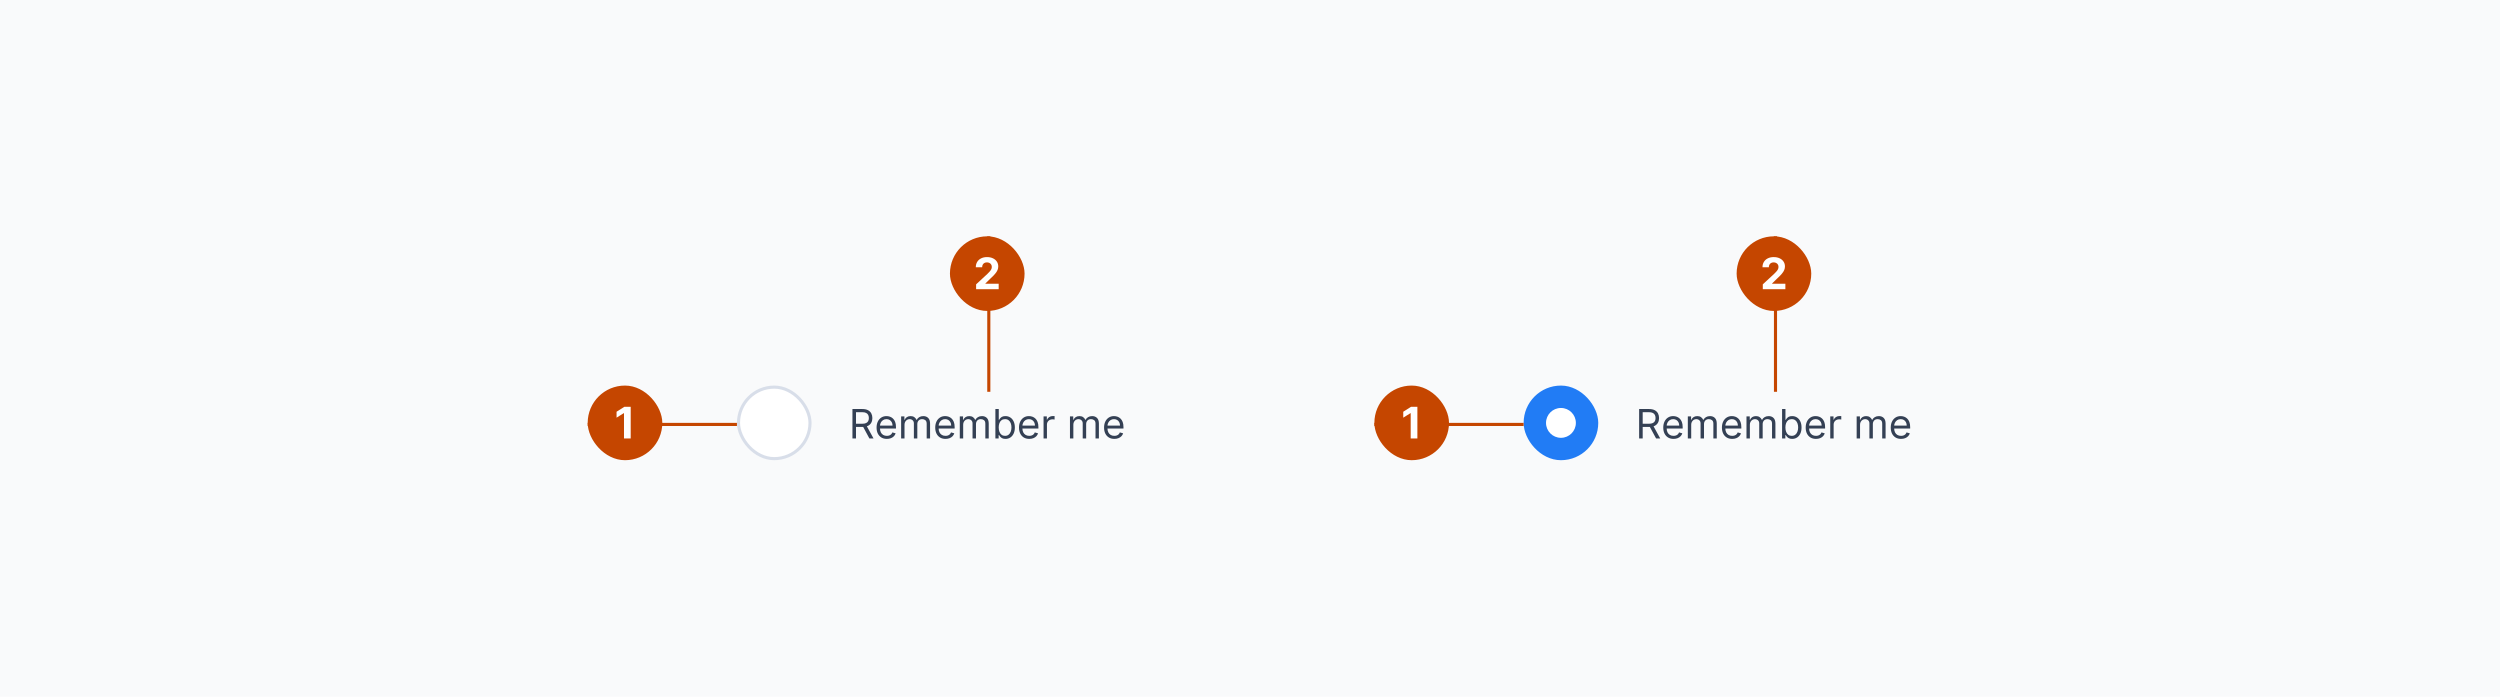 <svg width="804" height="224" viewBox="0 0 804 224" fill="none" xmlns="http://www.w3.org/2000/svg">
<rect width="804" height="224" fill="#F9FAFB"/>
<rect x="237.5" y="124.5" width="23" height="23" rx="11.5" fill="white"/>
<rect x="237.5" y="124.5" width="23" height="23" rx="11.5" stroke="#D8DEE9"/>
<path d="M274.145 141V131.545H277.339C278.078 131.545 278.684 131.672 279.158 131.924C279.632 132.173 279.983 132.516 280.211 132.953C280.439 133.391 280.553 133.888 280.553 134.445C280.553 135.002 280.439 135.496 280.211 135.926C279.983 136.357 279.634 136.696 279.163 136.942C278.692 137.185 278.09 137.307 277.358 137.307H274.773V136.273H277.321C277.826 136.273 278.232 136.199 278.54 136.051C278.851 135.903 279.075 135.694 279.214 135.423C279.355 135.149 279.426 134.823 279.426 134.445C279.426 134.066 279.355 133.735 279.214 133.452C279.072 133.169 278.846 132.95 278.535 132.797C278.224 132.64 277.813 132.561 277.303 132.561H275.29V141H274.145ZM278.595 136.753L280.922 141H279.592L277.303 136.753H278.595ZM285.209 141.148C284.526 141.148 283.937 140.997 283.441 140.695C282.949 140.391 282.569 139.966 282.301 139.421C282.036 138.873 281.904 138.236 281.904 137.51C281.904 136.784 282.036 136.143 282.301 135.589C282.569 135.032 282.941 134.598 283.418 134.288C283.898 133.974 284.458 133.817 285.099 133.817C285.468 133.817 285.833 133.878 286.193 134.001C286.553 134.125 286.881 134.325 287.176 134.602C287.472 134.875 287.707 135.239 287.882 135.691C288.058 136.143 288.146 136.701 288.146 137.362V137.824H282.68V136.882H287.038C287.038 136.482 286.958 136.125 286.797 135.811C286.641 135.497 286.416 135.249 286.123 135.068C285.834 134.886 285.493 134.795 285.099 134.795C284.665 134.795 284.289 134.903 283.972 135.119C283.658 135.331 283.417 135.608 283.247 135.95C283.078 136.291 282.994 136.657 282.994 137.048V137.676C282.994 138.212 283.086 138.666 283.271 139.038C283.458 139.407 283.718 139.689 284.051 139.883C284.383 140.074 284.769 140.169 285.209 140.169C285.496 140.169 285.754 140.129 285.985 140.049C286.219 139.966 286.42 139.843 286.59 139.68C286.759 139.513 286.89 139.307 286.982 139.061L288.035 139.357C287.924 139.714 287.738 140.027 287.476 140.298C287.215 140.566 286.891 140.775 286.507 140.926C286.122 141.074 285.69 141.148 285.209 141.148ZM289.803 141V133.909H290.855V135.017H290.948C291.095 134.638 291.334 134.345 291.663 134.135C291.993 133.923 292.388 133.817 292.85 133.817C293.318 133.817 293.707 133.923 294.018 134.135C294.332 134.345 294.576 134.638 294.752 135.017H294.826C295.007 134.651 295.28 134.36 295.643 134.145C296.006 133.926 296.441 133.817 296.949 133.817C297.583 133.817 298.102 134.015 298.505 134.412C298.908 134.806 299.11 135.42 299.11 136.254V141H298.02V136.254C298.02 135.731 297.877 135.357 297.591 135.132C297.305 134.908 296.968 134.795 296.58 134.795C296.081 134.795 295.695 134.946 295.421 135.248C295.147 135.546 295.01 135.925 295.01 136.384V141H293.902V136.143C293.902 135.74 293.771 135.416 293.51 135.169C293.248 134.92 292.911 134.795 292.499 134.795C292.216 134.795 291.951 134.871 291.705 135.022C291.462 135.172 291.265 135.382 291.114 135.65C290.966 135.914 290.892 136.22 290.892 136.568V141H289.803ZM304.075 141.148C303.391 141.148 302.802 140.997 302.307 140.695C301.814 140.391 301.434 139.966 301.166 139.421C300.902 138.873 300.769 138.236 300.769 137.51C300.769 136.784 300.902 136.143 301.166 135.589C301.434 135.032 301.806 134.598 302.283 134.288C302.764 133.974 303.324 133.817 303.964 133.817C304.333 133.817 304.698 133.878 305.058 134.001C305.418 134.125 305.746 134.325 306.041 134.602C306.337 134.875 306.572 135.239 306.748 135.691C306.923 136.143 307.011 136.701 307.011 137.362V137.824H301.545V136.882H305.903C305.903 136.482 305.823 136.125 305.663 135.811C305.506 135.497 305.281 135.249 304.989 135.068C304.699 134.886 304.358 134.795 303.964 134.795C303.53 134.795 303.154 134.903 302.837 135.119C302.524 135.331 302.282 135.608 302.113 135.95C301.943 136.291 301.859 136.657 301.859 137.048V137.676C301.859 138.212 301.951 138.666 302.136 139.038C302.323 139.407 302.584 139.689 302.916 139.883C303.248 140.074 303.635 140.169 304.075 140.169C304.361 140.169 304.619 140.129 304.85 140.049C305.084 139.966 305.286 139.843 305.455 139.68C305.624 139.513 305.755 139.307 305.847 139.061L306.9 139.357C306.789 139.714 306.603 140.027 306.341 140.298C306.08 140.566 305.757 140.775 305.372 140.926C304.987 141.074 304.555 141.148 304.075 141.148ZM308.668 141V133.909H309.721V135.017H309.813C309.961 134.638 310.199 134.345 310.528 134.135C310.858 133.923 311.253 133.817 311.715 133.817C312.183 133.817 312.572 133.923 312.883 134.135C313.197 134.345 313.441 134.638 313.617 135.017H313.691C313.872 134.651 314.145 134.36 314.508 134.145C314.871 133.926 315.307 133.817 315.814 133.817C316.448 133.817 316.967 134.015 317.37 134.412C317.773 134.806 317.975 135.42 317.975 136.254V141H316.885V136.254C316.885 135.731 316.742 135.357 316.456 135.132C316.17 134.908 315.833 134.795 315.445 134.795C314.946 134.795 314.56 134.946 314.286 135.248C314.012 135.546 313.875 135.925 313.875 136.384V141H312.767V136.143C312.767 135.74 312.637 135.416 312.375 135.169C312.113 134.92 311.776 134.795 311.364 134.795C311.081 134.795 310.816 134.871 310.57 135.022C310.327 135.172 310.13 135.382 309.979 135.65C309.831 135.914 309.758 136.22 309.758 136.568V141H308.668ZM320.115 141V131.545H321.204V135.036H321.296C321.376 134.912 321.487 134.755 321.629 134.565C321.773 134.371 321.98 134.198 322.247 134.048C322.518 133.894 322.884 133.817 323.346 133.817C323.943 133.817 324.469 133.966 324.925 134.265C325.38 134.563 325.736 134.986 325.991 135.534C326.247 136.082 326.375 136.728 326.375 137.473C326.375 138.224 326.247 138.875 325.991 139.426C325.736 139.974 325.382 140.398 324.93 140.7C324.477 140.998 323.956 141.148 323.365 141.148C322.909 141.148 322.544 141.072 322.271 140.922C321.997 140.768 321.786 140.594 321.638 140.4C321.49 140.203 321.376 140.04 321.296 139.911H321.167V141H320.115ZM321.186 137.455C321.186 137.99 321.264 138.462 321.421 138.872C321.578 139.278 321.807 139.597 322.109 139.827C322.411 140.055 322.78 140.169 323.217 140.169C323.672 140.169 324.052 140.049 324.357 139.809C324.665 139.566 324.896 139.24 325.05 138.83C325.207 138.418 325.285 137.959 325.285 137.455C325.285 136.956 325.208 136.507 325.054 136.107C324.903 135.703 324.674 135.385 324.366 135.151C324.062 134.914 323.679 134.795 323.217 134.795C322.774 134.795 322.401 134.908 322.1 135.132C321.798 135.354 321.57 135.665 321.416 136.065C321.263 136.462 321.186 136.925 321.186 137.455ZM331.014 141.148C330.331 141.148 329.742 140.997 329.246 140.695C328.754 140.391 328.373 139.966 328.106 139.421C327.841 138.873 327.709 138.236 327.709 137.51C327.709 136.784 327.841 136.143 328.106 135.589C328.373 135.032 328.746 134.598 329.223 134.288C329.703 133.974 330.263 133.817 330.903 133.817C331.273 133.817 331.637 133.878 331.997 134.001C332.358 134.125 332.685 134.325 332.981 134.602C333.276 134.875 333.512 135.239 333.687 135.691C333.862 136.143 333.95 136.701 333.95 137.362V137.824H328.484V136.882H332.842C332.842 136.482 332.762 136.125 332.602 135.811C332.445 135.497 332.221 135.249 331.928 135.068C331.639 134.886 331.297 134.795 330.903 134.795C330.469 134.795 330.094 134.903 329.777 135.119C329.463 135.331 329.221 135.608 329.052 135.95C328.883 136.291 328.798 136.657 328.798 137.048V137.676C328.798 138.212 328.891 138.666 329.075 139.038C329.263 139.407 329.523 139.689 329.855 139.883C330.188 140.074 330.574 140.169 331.014 140.169C331.3 140.169 331.559 140.129 331.79 140.049C332.024 139.966 332.225 139.843 332.394 139.68C332.564 139.513 332.695 139.307 332.787 139.061L333.839 139.357C333.729 139.714 333.542 140.027 333.281 140.298C333.019 140.566 332.696 140.775 332.311 140.926C331.927 141.074 331.494 141.148 331.014 141.148ZM335.608 141V133.909H336.66V134.98H336.734C336.863 134.629 337.097 134.345 337.436 134.126C337.774 133.908 338.156 133.798 338.581 133.798C338.661 133.798 338.761 133.8 338.881 133.803C339.001 133.806 339.091 133.811 339.153 133.817V134.925C339.116 134.915 339.031 134.902 338.899 134.883C338.77 134.862 338.633 134.851 338.488 134.851C338.143 134.851 337.836 134.923 337.565 135.068C337.297 135.209 337.085 135.406 336.928 135.659C336.774 135.908 336.697 136.193 336.697 136.513V141H335.608ZM344.101 141V133.909H345.153V135.017H345.246C345.393 134.638 345.632 134.345 345.961 134.135C346.29 133.923 346.686 133.817 347.148 133.817C347.615 133.817 348.005 133.923 348.316 134.135C348.629 134.345 348.874 134.638 349.05 135.017H349.123C349.305 134.651 349.577 134.36 349.941 134.145C350.304 133.926 350.739 133.817 351.247 133.817C351.881 133.817 352.4 134.015 352.803 134.412C353.206 134.806 353.407 135.42 353.407 136.254V141H352.318V136.254C352.318 135.731 352.175 135.357 351.889 135.132C351.602 134.908 351.265 134.795 350.878 134.795C350.379 134.795 349.993 134.946 349.719 135.248C349.445 135.546 349.308 135.925 349.308 136.384V141H348.2V136.143C348.2 135.74 348.069 135.416 347.808 135.169C347.546 134.92 347.209 134.795 346.797 134.795C346.514 134.795 346.249 134.871 346.003 135.022C345.76 135.172 345.563 135.382 345.412 135.65C345.264 135.914 345.19 136.22 345.19 136.568V141H344.101ZM358.373 141.148C357.689 141.148 357.1 140.997 356.604 140.695C356.112 140.391 355.732 139.966 355.464 139.421C355.199 138.873 355.067 138.236 355.067 137.51C355.067 136.784 355.199 136.143 355.464 135.589C355.732 135.032 356.104 134.598 356.581 134.288C357.061 133.974 357.622 133.817 358.262 133.817C358.631 133.817 358.996 133.878 359.356 134.001C359.716 134.125 360.044 134.325 360.339 134.602C360.635 134.875 360.87 135.239 361.045 135.691C361.221 136.143 361.309 136.701 361.309 137.362V137.824H355.843V136.882H360.201C360.201 136.482 360.121 136.125 359.961 135.811C359.804 135.497 359.579 135.249 359.287 135.068C358.997 134.886 358.656 134.795 358.262 134.795C357.828 134.795 357.452 134.903 357.135 135.119C356.821 135.331 356.58 135.608 356.411 135.95C356.241 136.291 356.157 136.657 356.157 137.048V137.676C356.157 138.212 356.249 138.666 356.434 139.038C356.621 139.407 356.881 139.689 357.214 139.883C357.546 140.074 357.932 140.169 358.373 140.169C358.659 140.169 358.917 140.129 359.148 140.049C359.382 139.966 359.584 139.843 359.753 139.68C359.922 139.513 360.053 139.307 360.145 139.061L361.198 139.357C361.087 139.714 360.901 140.027 360.639 140.298C360.378 140.566 360.054 140.775 359.67 140.926C359.285 141.074 358.853 141.148 358.373 141.148Z" fill="#344054"/>
<g clip-path="url(#clip0_862_16510)">
<rect x="189" y="136" width="48" height="1" fill="#C54600"/>
<g clip-path="url(#clip1_862_16510)">
<rect x="189" y="124" width="24" height="24" rx="12" fill="#C54600"/>
<path d="M202.83 130.818V141H200.677V132.862H200.618L198.286 134.323V132.414L200.807 130.818H202.83Z" fill="white"/>
</g>
</g>
<g clip-path="url(#clip2_862_16510)">
<rect x="317.5" y="76" width="1" height="50" fill="#C54600"/>
<g clip-path="url(#clip3_862_16510)">
<rect x="305.5" y="76" width="24" height="24" rx="12" fill="#C54600"/>
<path d="M313.916 93V91.449L317.54 88.093C317.849 87.795 318.107 87.526 318.316 87.288C318.528 87.049 318.689 86.815 318.798 86.587C318.908 86.355 318.962 86.104 318.962 85.836C318.962 85.538 318.894 85.281 318.758 85.065C318.623 84.847 318.437 84.679 318.202 84.563C317.966 84.444 317.699 84.384 317.401 84.384C317.09 84.384 316.818 84.447 316.586 84.573C316.354 84.699 316.175 84.88 316.049 85.115C315.923 85.35 315.86 85.63 315.86 85.955H313.817C313.817 85.289 313.967 84.711 314.269 84.22C314.571 83.73 314.993 83.35 315.537 83.082C316.08 82.813 316.707 82.679 317.416 82.679C318.145 82.679 318.78 82.808 319.32 83.067C319.864 83.322 320.286 83.677 320.588 84.131C320.89 84.585 321.04 85.105 321.04 85.692C321.04 86.076 320.964 86.456 320.812 86.83C320.663 87.205 320.396 87.621 320.011 88.078C319.627 88.532 319.085 89.077 318.386 89.714L316.899 91.171V91.24H321.175V93H313.916Z" fill="white"/>
</g>
</g>
<rect x="490.5" y="124.5" width="23" height="23" rx="11.5" fill="#217CF5"/>
<circle cx="501.999" cy="136.003" r="4.8" fill="white"/>
<rect x="490.5" y="124.5" width="23" height="23" rx="11.5" stroke="#217CF5"/>
<path d="M527.145 141V131.545H530.339C531.078 131.545 531.684 131.672 532.158 131.924C532.632 132.173 532.983 132.516 533.211 132.953C533.439 133.391 533.553 133.888 533.553 134.445C533.553 135.002 533.439 135.496 533.211 135.926C532.983 136.357 532.634 136.696 532.163 136.942C531.692 137.185 531.09 137.307 530.358 137.307H527.773V136.273H530.321C530.826 136.273 531.232 136.199 531.54 136.051C531.851 135.903 532.075 135.694 532.214 135.423C532.355 135.149 532.426 134.823 532.426 134.445C532.426 134.066 532.355 133.735 532.214 133.452C532.072 133.169 531.846 132.95 531.535 132.797C531.224 132.64 530.813 132.561 530.303 132.561H528.29V141H527.145ZM531.595 136.753L533.922 141H532.592L530.303 136.753H531.595ZM538.209 141.148C537.526 141.148 536.937 140.997 536.441 140.695C535.949 140.391 535.569 139.966 535.301 139.421C535.036 138.873 534.904 138.236 534.904 137.51C534.904 136.784 535.036 136.143 535.301 135.589C535.569 135.032 535.941 134.598 536.418 134.288C536.898 133.974 537.458 133.817 538.099 133.817C538.468 133.817 538.833 133.878 539.193 134.001C539.553 134.125 539.881 134.325 540.176 134.602C540.472 134.875 540.707 135.239 540.882 135.691C541.058 136.143 541.146 136.701 541.146 137.362V137.824H535.68V136.882H540.038C540.038 136.482 539.958 136.125 539.797 135.811C539.641 135.497 539.416 135.249 539.123 135.068C538.834 134.886 538.493 134.795 538.099 134.795C537.665 134.795 537.289 134.903 536.972 135.119C536.658 135.331 536.417 135.608 536.247 135.95C536.078 136.291 535.994 136.657 535.994 137.048V137.676C535.994 138.212 536.086 138.666 536.271 139.038C536.458 139.407 536.718 139.689 537.051 139.883C537.383 140.074 537.769 140.169 538.209 140.169C538.496 140.169 538.754 140.129 538.985 140.049C539.219 139.966 539.42 139.843 539.59 139.68C539.759 139.513 539.89 139.307 539.982 139.061L541.035 139.357C540.924 139.714 540.738 140.027 540.476 140.298C540.215 140.566 539.891 140.775 539.507 140.926C539.122 141.074 538.69 141.148 538.209 141.148ZM542.803 141V133.909H543.855V135.017H543.948C544.095 134.638 544.334 134.345 544.663 134.135C544.993 133.923 545.388 133.817 545.85 133.817C546.318 133.817 546.707 133.923 547.018 134.135C547.332 134.345 547.576 134.638 547.752 135.017H547.826C548.007 134.651 548.28 134.36 548.643 134.145C549.006 133.926 549.441 133.817 549.949 133.817C550.583 133.817 551.102 134.015 551.505 134.412C551.908 134.806 552.11 135.42 552.11 136.254V141H551.02V136.254C551.02 135.731 550.877 135.357 550.591 135.132C550.305 134.908 549.968 134.795 549.58 134.795C549.081 134.795 548.695 134.946 548.421 135.248C548.147 135.546 548.01 135.925 548.01 136.384V141H546.902V136.143C546.902 135.74 546.771 135.416 546.51 135.169C546.248 134.92 545.911 134.795 545.499 134.795C545.216 134.795 544.951 134.871 544.705 135.022C544.462 135.172 544.265 135.382 544.114 135.65C543.966 135.914 543.892 136.22 543.892 136.568V141H542.803ZM557.075 141.148C556.391 141.148 555.802 140.997 555.307 140.695C554.814 140.391 554.434 139.966 554.166 139.421C553.902 138.873 553.769 138.236 553.769 137.51C553.769 136.784 553.902 136.143 554.166 135.589C554.434 135.032 554.806 134.598 555.283 134.288C555.764 133.974 556.324 133.817 556.964 133.817C557.333 133.817 557.698 133.878 558.058 134.001C558.418 134.125 558.746 134.325 559.041 134.602C559.337 134.875 559.572 135.239 559.748 135.691C559.923 136.143 560.011 136.701 560.011 137.362V137.824H554.545V136.882H558.903C558.903 136.482 558.823 136.125 558.663 135.811C558.506 135.497 558.281 135.249 557.989 135.068C557.699 134.886 557.358 134.795 556.964 134.795C556.53 134.795 556.154 134.903 555.837 135.119C555.524 135.331 555.282 135.608 555.113 135.95C554.943 136.291 554.859 136.657 554.859 137.048V137.676C554.859 138.212 554.951 138.666 555.136 139.038C555.323 139.407 555.584 139.689 555.916 139.883C556.248 140.074 556.635 140.169 557.075 140.169C557.361 140.169 557.619 140.129 557.85 140.049C558.084 139.966 558.286 139.843 558.455 139.68C558.624 139.513 558.755 139.307 558.847 139.061L559.9 139.357C559.789 139.714 559.603 140.027 559.341 140.298C559.08 140.566 558.757 140.775 558.372 140.926C557.987 141.074 557.555 141.148 557.075 141.148ZM561.668 141V133.909H562.721V135.017H562.813C562.961 134.638 563.199 134.345 563.528 134.135C563.858 133.923 564.253 133.817 564.715 133.817C565.183 133.817 565.572 133.923 565.883 134.135C566.197 134.345 566.441 134.638 566.617 135.017H566.691C566.872 134.651 567.145 134.36 567.508 134.145C567.871 133.926 568.307 133.817 568.814 133.817C569.448 133.817 569.967 134.015 570.37 134.412C570.773 134.806 570.975 135.42 570.975 136.254V141H569.885V136.254C569.885 135.731 569.742 135.357 569.456 135.132C569.17 134.908 568.833 134.795 568.445 134.795C567.946 134.795 567.56 134.946 567.286 135.248C567.012 135.546 566.875 135.925 566.875 136.384V141H565.767V136.143C565.767 135.74 565.637 135.416 565.375 135.169C565.113 134.92 564.776 134.795 564.364 134.795C564.081 134.795 563.816 134.871 563.57 135.022C563.327 135.172 563.13 135.382 562.979 135.65C562.831 135.914 562.758 136.22 562.758 136.568V141H561.668ZM573.115 141V131.545H574.204V135.036H574.296C574.376 134.912 574.487 134.755 574.629 134.565C574.773 134.371 574.98 134.198 575.247 134.048C575.518 133.894 575.884 133.817 576.346 133.817C576.943 133.817 577.469 133.966 577.925 134.265C578.38 134.563 578.736 134.986 578.991 135.534C579.247 136.082 579.375 136.728 579.375 137.473C579.375 138.224 579.247 138.875 578.991 139.426C578.736 139.974 578.382 140.398 577.93 140.7C577.477 140.998 576.956 141.148 576.365 141.148C575.909 141.148 575.544 141.072 575.271 140.922C574.997 140.768 574.786 140.594 574.638 140.4C574.49 140.203 574.376 140.04 574.296 139.911H574.167V141H573.115ZM574.186 137.455C574.186 137.99 574.264 138.462 574.421 138.872C574.578 139.278 574.807 139.597 575.109 139.827C575.411 140.055 575.78 140.169 576.217 140.169C576.672 140.169 577.052 140.049 577.357 139.809C577.665 139.566 577.896 139.24 578.05 138.83C578.207 138.418 578.285 137.959 578.285 137.455C578.285 136.956 578.208 136.507 578.054 136.107C577.903 135.703 577.674 135.385 577.366 135.151C577.062 134.914 576.679 134.795 576.217 134.795C575.774 134.795 575.401 134.908 575.1 135.132C574.798 135.354 574.57 135.665 574.416 136.065C574.263 136.462 574.186 136.925 574.186 137.455ZM584.014 141.148C583.331 141.148 582.742 140.997 582.246 140.695C581.754 140.391 581.373 139.966 581.106 139.421C580.841 138.873 580.709 138.236 580.709 137.51C580.709 136.784 580.841 136.143 581.106 135.589C581.373 135.032 581.746 134.598 582.223 134.288C582.703 133.974 583.263 133.817 583.903 133.817C584.273 133.817 584.637 133.878 584.997 134.001C585.358 134.125 585.685 134.325 585.981 134.602C586.276 134.875 586.512 135.239 586.687 135.691C586.862 136.143 586.95 136.701 586.95 137.362V137.824H581.484V136.882H585.842C585.842 136.482 585.762 136.125 585.602 135.811C585.445 135.497 585.221 135.249 584.928 135.068C584.639 134.886 584.297 134.795 583.903 134.795C583.469 134.795 583.094 134.903 582.777 135.119C582.463 135.331 582.221 135.608 582.052 135.95C581.883 136.291 581.798 136.657 581.798 137.048V137.676C581.798 138.212 581.891 138.666 582.075 139.038C582.263 139.407 582.523 139.689 582.855 139.883C583.188 140.074 583.574 140.169 584.014 140.169C584.3 140.169 584.559 140.129 584.79 140.049C585.024 139.966 585.225 139.843 585.394 139.68C585.564 139.513 585.695 139.307 585.787 139.061L586.839 139.357C586.729 139.714 586.542 140.027 586.281 140.298C586.019 140.566 585.696 140.775 585.311 140.926C584.927 141.074 584.494 141.148 584.014 141.148ZM588.608 141V133.909H589.66V134.98H589.734C589.863 134.629 590.097 134.345 590.436 134.126C590.774 133.908 591.156 133.798 591.581 133.798C591.661 133.798 591.761 133.8 591.881 133.803C592.001 133.806 592.091 133.811 592.153 133.817V134.925C592.116 134.915 592.031 134.902 591.899 134.883C591.77 134.862 591.633 134.851 591.488 134.851C591.143 134.851 590.836 134.923 590.565 135.068C590.297 135.209 590.085 135.406 589.928 135.659C589.774 135.908 589.697 136.193 589.697 136.513V141H588.608ZM597.101 141V133.909H598.153V135.017H598.246C598.393 134.638 598.632 134.345 598.961 134.135C599.29 133.923 599.686 133.817 600.148 133.817C600.615 133.817 601.005 133.923 601.316 134.135C601.629 134.345 601.874 134.638 602.05 135.017H602.123C602.305 134.651 602.577 134.36 602.941 134.145C603.304 133.926 603.739 133.817 604.247 133.817C604.881 133.817 605.4 134.015 605.803 134.412C606.206 134.806 606.407 135.42 606.407 136.254V141H605.318V136.254C605.318 135.731 605.175 135.357 604.889 135.132C604.602 134.908 604.265 134.795 603.878 134.795C603.379 134.795 602.993 134.946 602.719 135.248C602.445 135.546 602.308 135.925 602.308 136.384V141H601.2V136.143C601.2 135.74 601.069 135.416 600.808 135.169C600.546 134.92 600.209 134.795 599.797 134.795C599.514 134.795 599.249 134.871 599.003 135.022C598.76 135.172 598.563 135.382 598.412 135.65C598.264 135.914 598.19 136.22 598.19 136.568V141H597.101ZM611.373 141.148C610.689 141.148 610.1 140.997 609.604 140.695C609.112 140.391 608.732 139.966 608.464 139.421C608.199 138.873 608.067 138.236 608.067 137.51C608.067 136.784 608.199 136.143 608.464 135.589C608.732 135.032 609.104 134.598 609.581 134.288C610.061 133.974 610.622 133.817 611.262 133.817C611.631 133.817 611.996 133.878 612.356 134.001C612.716 134.125 613.044 134.325 613.339 134.602C613.635 134.875 613.87 135.239 614.045 135.691C614.221 136.143 614.309 136.701 614.309 137.362V137.824H608.843V136.882H613.201C613.201 136.482 613.121 136.125 612.961 135.811C612.804 135.497 612.579 135.249 612.287 135.068C611.997 134.886 611.656 134.795 611.262 134.795C610.828 134.795 610.452 134.903 610.135 135.119C609.821 135.331 609.58 135.608 609.411 135.95C609.241 136.291 609.157 136.657 609.157 137.048V137.676C609.157 138.212 609.249 138.666 609.434 139.038C609.621 139.407 609.881 139.689 610.214 139.883C610.546 140.074 610.932 140.169 611.373 140.169C611.659 140.169 611.917 140.129 612.148 140.049C612.382 139.966 612.584 139.843 612.753 139.68C612.922 139.513 613.053 139.307 613.145 139.061L614.198 139.357C614.087 139.714 613.901 140.027 613.639 140.298C613.378 140.566 613.054 140.775 612.67 140.926C612.285 141.074 611.853 141.148 611.373 141.148Z" fill="#344054"/>
<g clip-path="url(#clip4_862_16510)">
<rect x="442" y="136" width="48" height="1" fill="#C54600"/>
<g clip-path="url(#clip5_862_16510)">
<rect x="442" y="124" width="24" height="24" rx="12" fill="#C54600"/>
<path d="M455.83 130.818V141H453.677V132.862H453.618L451.286 134.323V132.414L453.807 130.818H455.83Z" fill="white"/>
</g>
</g>
<g clip-path="url(#clip6_862_16510)">
<rect x="570.5" y="76" width="1" height="50" fill="#C54600"/>
<g clip-path="url(#clip7_862_16510)">
<rect x="558.5" y="76" width="24" height="24" rx="12" fill="#C54600"/>
<path d="M566.916 93V91.449L570.54 88.093C570.849 87.795 571.107 87.526 571.316 87.288C571.528 87.049 571.689 86.815 571.798 86.587C571.908 86.355 571.962 86.104 571.962 85.836C571.962 85.538 571.894 85.281 571.758 85.065C571.623 84.847 571.437 84.679 571.202 84.563C570.966 84.444 570.699 84.384 570.401 84.384C570.09 84.384 569.818 84.447 569.586 84.573C569.354 84.699 569.175 84.88 569.049 85.115C568.923 85.35 568.86 85.63 568.86 85.955H566.817C566.817 85.289 566.967 84.711 567.269 84.22C567.571 83.73 567.993 83.35 568.537 83.082C569.08 82.813 569.707 82.679 570.416 82.679C571.145 82.679 571.78 82.808 572.32 83.067C572.864 83.322 573.286 83.677 573.588 84.131C573.89 84.585 574.04 85.105 574.04 85.692C574.04 86.076 573.964 86.456 573.812 86.83C573.663 87.205 573.396 87.621 573.011 88.078C572.627 88.532 572.085 89.077 571.386 89.714L569.899 91.171V91.24H574.175V93H566.916Z" fill="white"/>
</g>
</g>
<defs>
<clipPath id="clip0_862_16510">
<rect width="48" height="24" fill="white" transform="translate(189 124)"/>
</clipPath>
<clipPath id="clip1_862_16510">
<rect x="189" y="124" width="24" height="24" rx="12" fill="white"/>
</clipPath>
<clipPath id="clip2_862_16510">
<rect width="24" height="50" fill="white" transform="translate(305.5 76)"/>
</clipPath>
<clipPath id="clip3_862_16510">
<rect x="305.5" y="76" width="24" height="24" rx="12" fill="white"/>
</clipPath>
<clipPath id="clip4_862_16510">
<rect width="48" height="24" fill="white" transform="translate(442 124)"/>
</clipPath>
<clipPath id="clip5_862_16510">
<rect x="442" y="124" width="24" height="24" rx="12" fill="white"/>
</clipPath>
<clipPath id="clip6_862_16510">
<rect width="24" height="50" fill="white" transform="translate(558.5 76)"/>
</clipPath>
<clipPath id="clip7_862_16510">
<rect x="558.5" y="76" width="24" height="24" rx="12" fill="white"/>
</clipPath>
</defs>
</svg>
